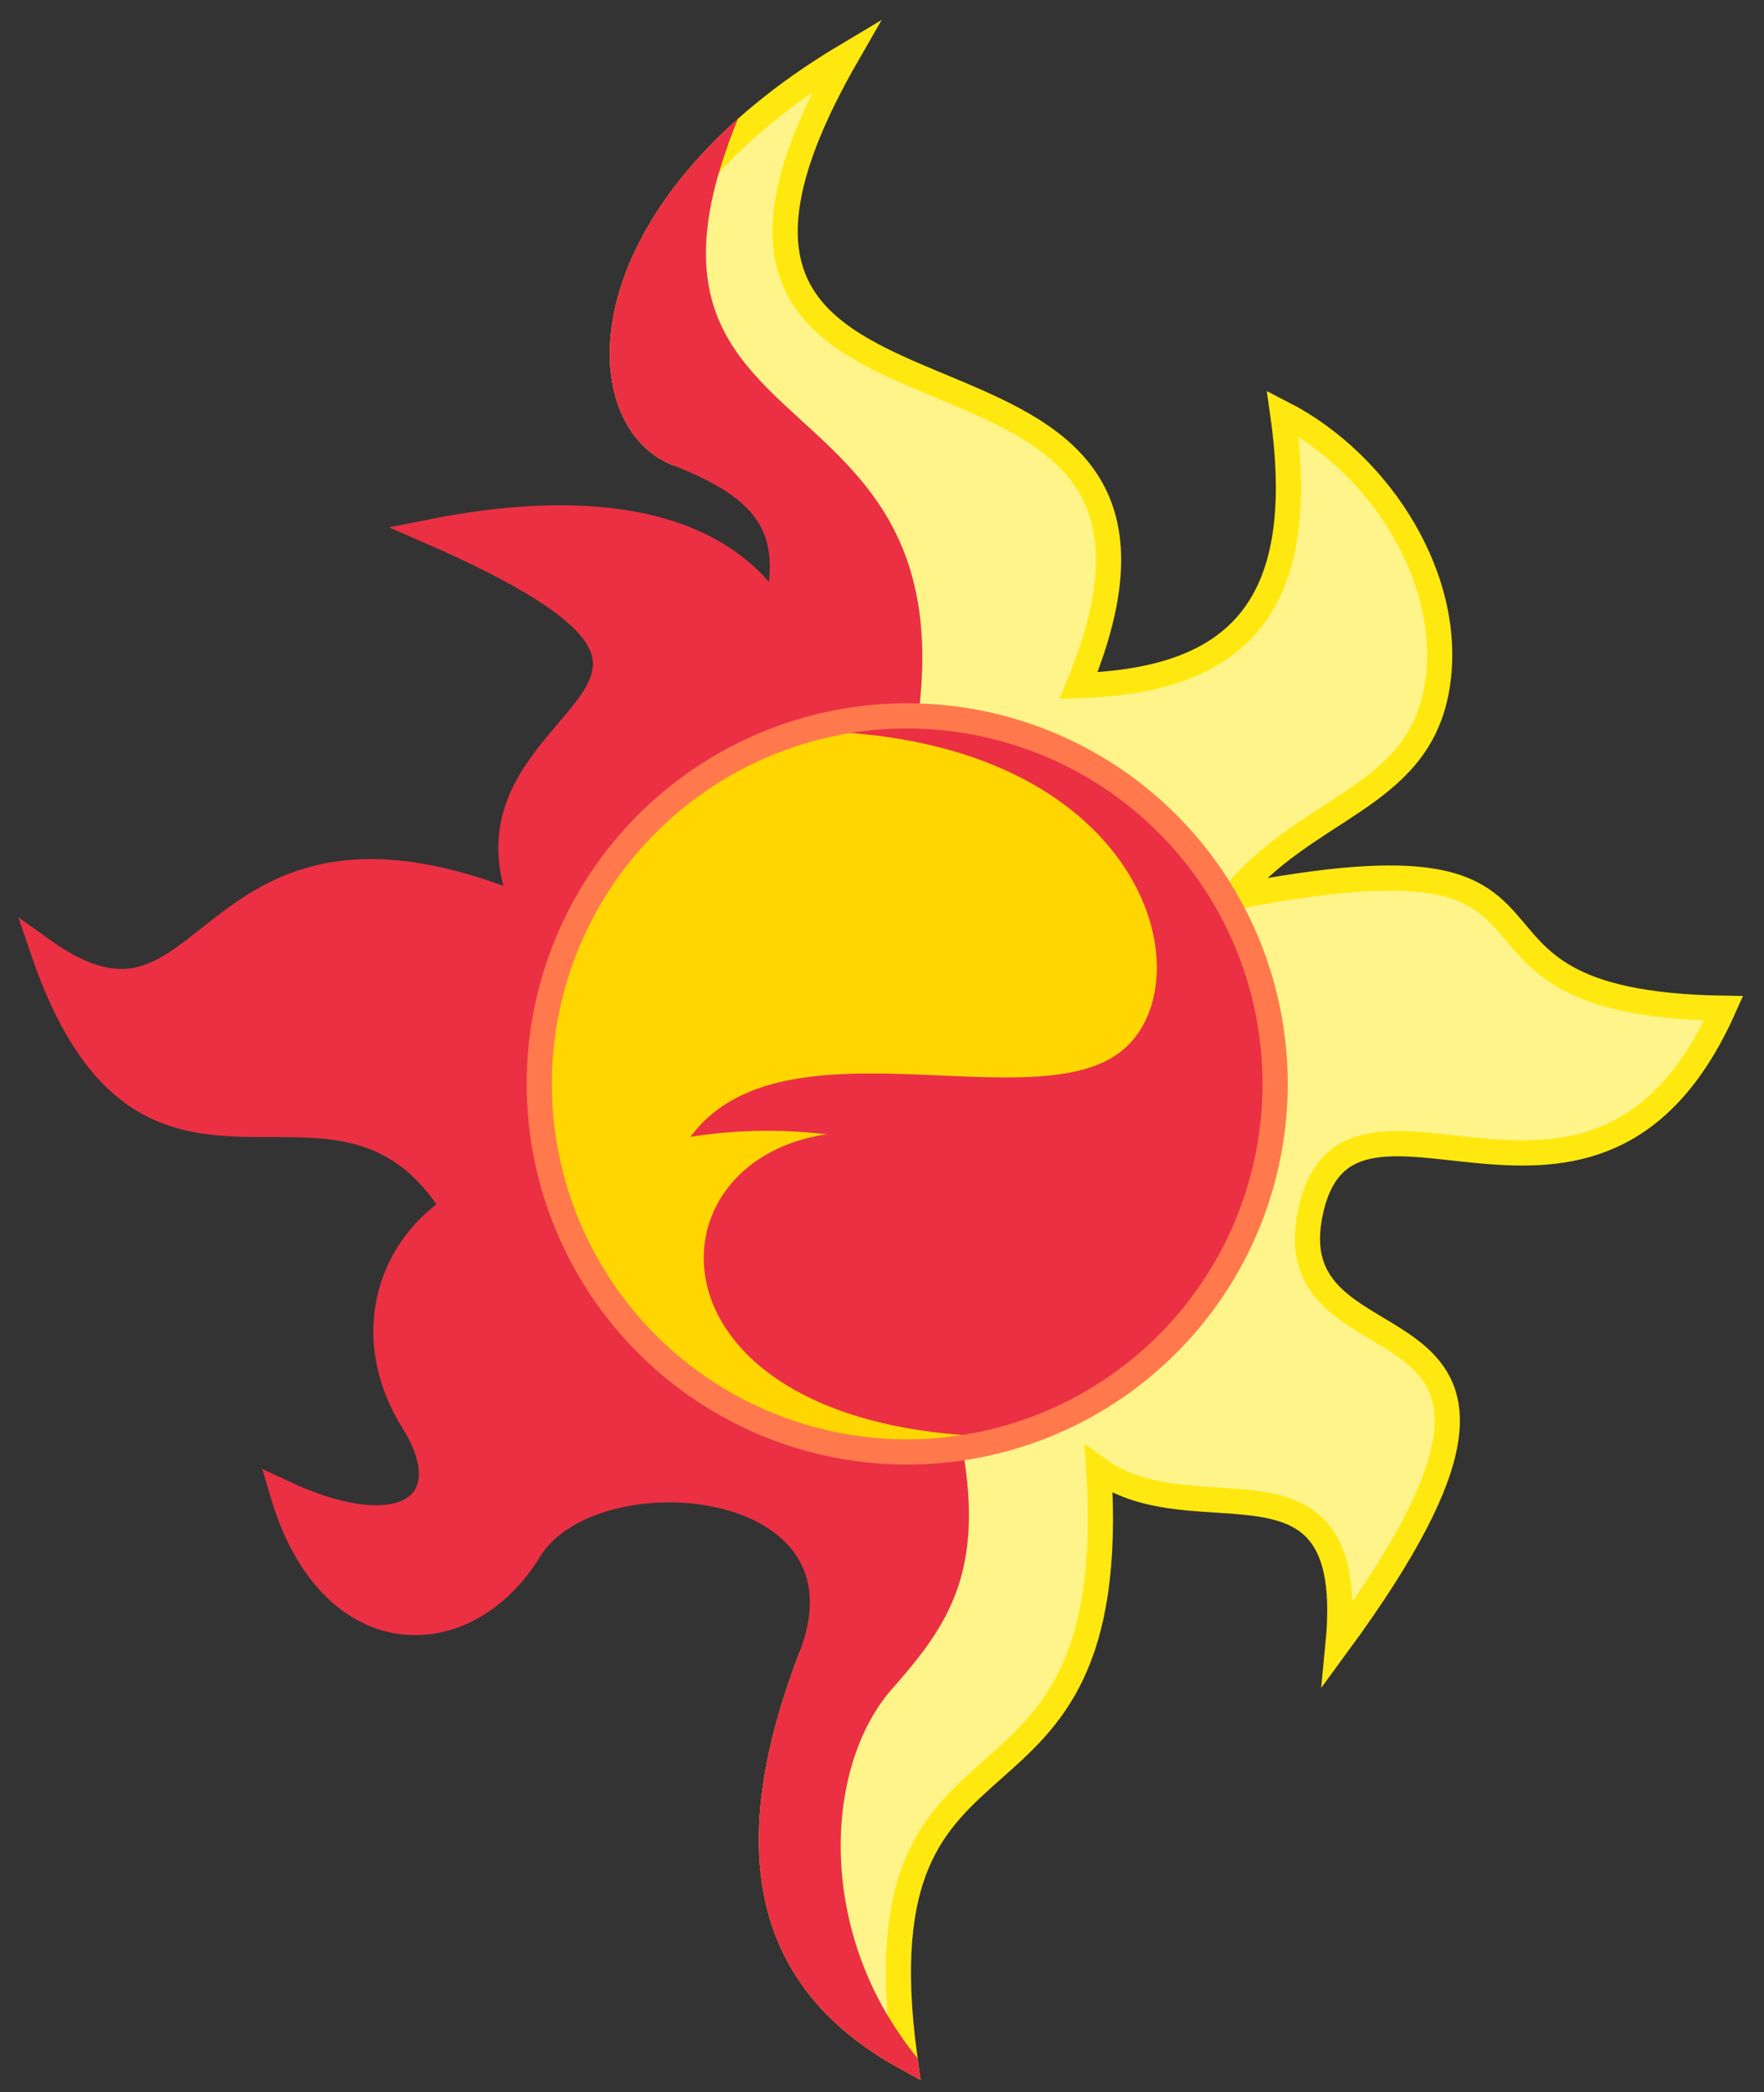 <svg xmlns="http://www.w3.org/2000/svg" viewBox="-36 -43 70 83">
  <rect x="-36" y="-43" width="70" height="83" fill="#333333" stroke="none"/>
  <clipPath id="A"><path d="M.1 7.4c4 10.5 2.3 13.2-.7 16.6s-3.1 11.2 2.5 16.2h-38.7v-83.1h32.4C-16.6-21.7 6.9-31.7-1.1-8.4z"/></clipPath>
  <path d="M-9.1-25c-3.6-1.4-3.7-9.6 6.7-15.8-10.4 18.1 16.2 8.1 9.2 25 6.3-.2 9.2-3.1 8.1-10.8 3.9 2 6.9 6.7 6.1 11s-5.2 4.6-8.1 8.2c15.8-3.1 6.7 4.2 19.5 4.4C27.3 8.4 17.5-2 16 5.1s12.1 2.1 1.1 17.1c.8-8.3-5.6-4.1-9.5-6.9 1 15.5-9.7 8.5-7.7 23.3-5.8-3.2-6.5-8.6-3.7-15.9C2 18 3-28-9.1-25z" fill="#fff48a"/>
  <path d="M-9.1-25c-3.6-1.4-3.7-9.6 6.7-15.8-10.4 18.1 16.2 8.1 9.2 25 6.3-.2 9.2-3.1 8.1-10.8 3.9 2 6.9 6.7 6.1 11s-5.2 4.6-8.1 8.2c15.8-3.1 6.7 4.2 19.5 4.4C27.3 8.4 17.5-2 16 5.1s12.1 2.1 1.1 17.1c.8-8.3-5.6-4.1-9.5-6.9 1 15.5-9.7 8.5-7.7 23.3-5.8-3.2-6.5-8.6-3.7-15.9" fill="none" stroke="#ffe80f" stroke-miterlimit="20"/>
  <path d="M7.6 15.3c1 15.5-9.7 8.5-7.7 23.3-5.8-3.2-6.5-8.6-3.7-15.9s-8.7-8.3-11.2-4.2-7.9 4.2-9.8-2.3c4.9 2.3 7.2.4 5.2-2.8s-1.1-6.7 1.6-8.5C-22.7-2.6-30.1 7-34.3-5.3c7 5 6-7.1 19.1-1.7-3.4-8 11.4-8.3-3.7-14.9 6-1.2 11.3-.6 13.7 3.2.8-3.3-.3-4.9-3.9-6.3s-3.7-9.6 6.7-15.8z" fill="#eb3044" stroke="#eb3044" stroke-miterlimit="20" clip-path="url(#A)"/>
  <path d="M0-14.6A14.6 14.6 0 1 1 0 14.6 14.6 14.6 0 1 1 0-14.6Z" fill="#ffd600"/>
  <path d="M4.2 14C-10.5 14-10.7 3.1-3.2 2c-1.7-.2-3.5-.2-5.4.1C-5-2.8 5 1.5 8.5-1.3S9.4-14-4.3-14a1 1 0 1 1 8.5 28z" fill="#eb3044"/>
  <path d="M0-14.6A14.6 14.6 0 1 1 0 14.6 14.6 14.6 0 1 1 0-14.6Z" fill="none" stroke="#ff794d"/>
</svg>
